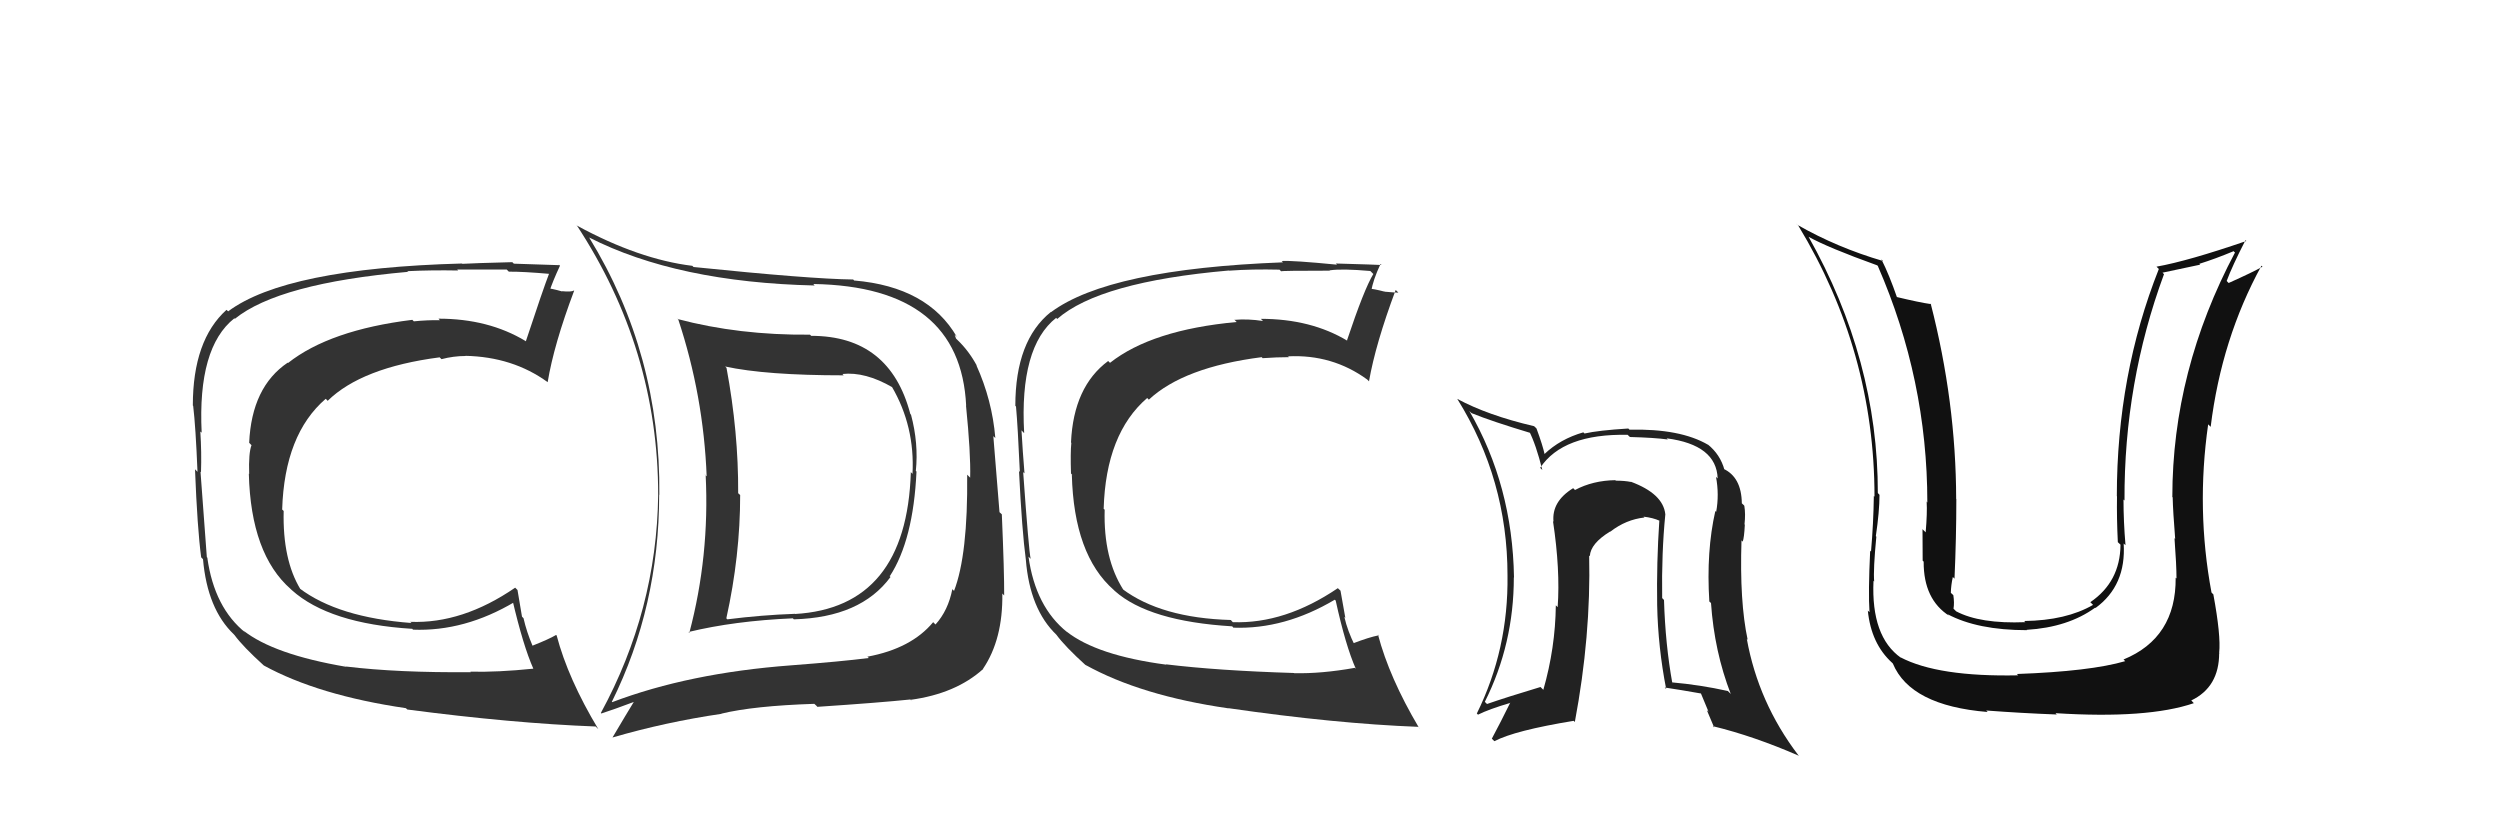 <svg xmlns="http://www.w3.org/2000/svg" width="150" height="50" viewBox="0,0,150,50"><path fill="#333" d="M48.55 20.03L48.59 20.07L48.60 20.08Q44.34 20.12 40.65 19.14L40.61 19.09L40.70 19.18Q42.21 23.74 42.40 28.58L42.24 28.42L42.34 28.51Q42.58 33.36 41.36 37.97L41.38 37.99L41.31 37.92Q44.07 37.25 47.57 37.10L47.60 37.13L47.63 37.16Q51.64 37.05 53.43 34.62L53.33 34.52L53.39 34.57Q54.80 32.40 54.99 28.29L54.95 28.26L54.95 28.26Q55.12 26.60 54.66 24.88L54.62 24.84L54.62 24.84Q53.39 20.15 48.67 20.15ZM36.75 42.15L36.65 42.05L36.71 42.11Q39.55 36.38 39.55 29.68L39.57 29.71L39.56 29.70Q39.65 21.26 35.35 14.25L35.39 14.29L35.35 14.25Q40.63 16.94 48.89 17.13L48.88 17.13L48.80 17.04Q57.63 17.19 57.97 24.35L58.07 24.45L57.96 24.33Q58.25 27.21 58.21 28.66L58.14 28.59L58.03 28.48Q58.08 33.29 57.24 35.46L57.26 35.47L57.14 35.35Q56.89 36.63 56.13 37.47L56.03 37.37L55.99 37.33Q54.68 38.91 52.05 39.40L51.95 39.31L52.13 39.48Q50.48 39.69 47.47 39.92L47.44 39.90L47.47 39.92Q41.34 40.38 36.73 42.13ZM54.58 41.93L54.76 42.11L54.63 41.99Q57.35 41.62 58.99 40.14L59.06 40.20L58.98 40.13Q60.18 38.36 60.14 35.61L60.14 35.61L60.25 35.73Q60.26 34.36 60.11 30.86L59.97 30.73L59.60 26.17L59.72 26.28Q59.53 24.01 58.58 21.91L58.57 21.91L58.61 21.94Q58.13 21.05 57.45 20.40L57.36 20.31L57.28 20.08L57.41 20.21Q55.67 17.21 51.26 16.83L51.27 16.85L51.19 16.77Q48.61 16.74 41.61 16.02L41.57 15.98L41.54 15.95Q38.34 15.56 34.64 13.55L34.56 13.46L34.58 13.48Q39.49 20.94 39.49 29.70L39.46 29.66L39.49 29.70Q39.40 36.62 36.05 42.78L36.07 42.80L36.08 42.81Q36.80 42.58 38.13 42.08L38.12 42.07L38.08 42.03Q37.63 42.76 36.75 44.25L36.80 44.29L36.75 44.25Q39.94 43.32 43.29 42.83L43.24 42.78L43.28 42.82Q45.21 42.35 48.86 42.23L48.99 42.35L49.04 42.41Q52.78 42.16 54.61 41.97ZM54.70 28.38L54.63 28.31L54.65 28.34Q54.39 36.46 47.69 36.84L47.63 36.78L47.69 36.83Q45.70 36.90 43.64 37.16L43.53 37.05L43.58 37.10Q44.41 33.36 44.41 29.70L44.33 29.63L44.29 29.59Q44.31 25.92 43.59 22.07L43.50 21.98L43.51 21.99Q45.94 22.52 50.62 22.52L50.54 22.43L50.54 22.44Q51.91 22.29 53.55 23.24L53.48 23.17L53.51 23.20Q54.90 25.58 54.75 28.43Z"/><path fill="#333" d="M20.68 39.91L20.64 39.88L20.78 40.01Q16.42 39.27 14.60 37.83L14.62 37.85L14.74 37.97Q12.86 36.47 12.44 33.47L12.51 33.54L12.41 33.43Q12.38 33.06 12.03 28.30L12.09 28.36L12.06 28.33Q12.10 27.15 12.02 25.89L12.03 25.90L12.10 25.96Q11.85 20.85 14.06 19.10L13.99 19.02L14.09 19.13Q16.72 17.00 24.49 16.31L24.55 16.37L24.44 16.27Q25.86 16.20 27.49 16.23L27.55 16.29L27.43 16.17Q27.43 16.17 30.40 16.17L30.49 16.26L30.53 16.30Q31.35 16.29 33.07 16.44L33.02 16.40L32.97 16.35Q32.57 17.39 31.55 20.48L31.50 20.43L31.53 20.46Q29.31 19.12 26.31 19.12L26.38 19.20L26.40 19.21Q25.63 19.20 24.83 19.28L24.74 19.19L24.74 19.19Q19.79 19.80 17.28 21.78L17.21 21.72L17.26 21.76Q15.10 23.22 14.95 26.57L14.95 26.57L15.09 26.71Q14.91 27.18 14.95 28.44L15.08 28.57L14.93 28.42Q15.05 33.25 17.45 35.35L17.59 35.49L17.50 35.40Q19.75 37.42 24.73 37.73L24.69 37.68L24.78 37.78Q27.88 37.90 30.89 36.11L30.90 36.13L30.74 35.97Q31.39 38.75 32.00 40.12L32.08 40.20L32.00 40.12Q29.86 40.34 28.22 40.30L28.28 40.36L28.25 40.33Q23.88 40.37 20.75 39.99ZM35.84 43.70L35.71 43.56L35.90 43.75Q34.08 40.72 33.40 38.13L33.37 38.10L33.36 38.10Q32.94 38.35 31.95 38.74L31.86 38.64L31.95 38.74Q31.60 37.92 31.41 37.09L31.32 37.00L31.05 35.40L30.91 35.26Q27.75 37.43 24.63 37.31L24.57 37.26L24.69 37.38Q20.29 37.05 17.97 35.30L18.04 35.37L18.03 35.36Q16.95 33.59 17.02 30.66L16.98 30.62L16.93 30.57Q17.07 26.06 19.54 23.93L19.57 23.95L19.66 24.05Q21.70 22.05 26.38 21.44L26.46 21.52L26.49 21.55Q27.21 21.36 27.93 21.36L27.95 21.38L27.92 21.35Q30.77 21.41 32.86 22.93L32.89 22.96L32.86 22.93Q33.23 20.68 34.45 17.44L34.60 17.60L34.44 17.43Q34.27 17.53 33.72 17.47L33.73 17.48L33.74 17.49Q33.04 17.29 32.77 17.29L32.79 17.30L32.97 17.48Q33.14 16.93 33.60 15.94L33.45 15.80L33.56 15.91Q33.32 15.90 30.83 15.82L30.75 15.74L30.73 15.73Q28.38 15.79 27.73 15.83L27.75 15.84L27.72 15.81Q17.15 16.10 13.69 18.68L13.69 18.68L13.59 18.59Q11.57 20.41 11.57 24.33L11.58 24.34L11.59 24.35Q11.74 25.60 11.85 28.31L11.72 28.18L11.70 28.15Q11.84 31.72 12.07 33.44L12.21 33.58L12.18 33.55Q12.44 36.55 14.04 38.07L14.06 38.10L14.06 38.09Q14.57 38.79 15.83 39.93L15.76 39.87L15.83 39.93Q19.10 41.72 24.35 42.49L24.43 42.56L24.43 42.57Q30.75 43.40 35.74 43.59Z"/><path fill="#222" d="M99.93 30.87L99.89 30.83L99.92 30.86Q99.79 29.62 97.84 28.90L97.96 29.02L97.87 28.92Q97.49 28.84 96.95 28.84L96.83 28.72L96.92 28.81Q95.57 28.83 94.50 29.40L94.48 29.38L94.39 29.29Q93.09 30.09 93.21 31.31L93.24 31.34L93.18 31.27Q93.62 34.19 93.46 36.43L93.28 36.25L93.35 36.32Q93.32 38.88 92.60 41.39L92.50 41.29L92.43 41.22Q90.40 41.83 89.22 42.24L89.16 42.18L89.09 42.11Q90.83 38.64 90.83 34.64L90.86 34.67L90.84 34.65Q90.75 29.12 88.16 24.66L88.23 24.73L88.30 24.79Q89.50 25.28 91.90 26.00L91.80 25.90L91.73 25.83Q92.16 26.67 92.54 28.20L92.54 28.20L92.41 28.07Q93.78 26.01 97.66 26.09L97.75 26.18L97.80 26.22Q99.28 26.26 100.08 26.37L100.07 26.37L100.00 26.30Q102.99 26.69 103.06 28.71L102.94 28.59L102.96 28.61Q103.16 29.68 102.97 30.71L102.91 30.65L102.92 30.66Q102.37 33.08 102.56 36.09L102.56 36.09L102.66 36.18Q102.86 39.09 103.85 41.65L103.82 41.61L103.67 41.46Q102.01 41.09 100.29 40.94L100.40 41.04L100.34 40.99Q99.92 38.66 99.84 36.00L99.77 35.93L99.73 35.88Q99.69 33.18 99.92 30.86ZM99.88 41.25L99.94 41.32L99.88 41.25Q100.82 41.39 102.12 41.62L102.02 41.52L102.51 42.70L102.41 42.61Q102.62 43.11 102.85 43.65L102.79 43.59L102.77 43.57Q105.24 44.17 107.94 45.35L107.93 45.34L107.89 45.30Q105.50 42.15 104.81 38.34L104.71 38.24L104.86 38.39Q104.37 36.11 104.49 32.42L104.56 32.50L104.56 32.50Q104.65 32.28 104.69 31.48L104.60 31.39L104.67 31.46Q104.74 30.84 104.66 30.35L104.63 30.31L104.51 30.20Q104.49 28.62 103.39 28.12L103.30 28.04L103.47 28.20Q103.22 27.27 102.46 26.66L102.42 26.62L102.49 26.69Q100.82 25.71 97.77 25.78L97.66 25.67L97.70 25.71Q95.91 25.82 95.07 26.01L95.08 26.02L95.00 25.94Q93.61 26.34 92.66 27.25L92.64 27.23L92.68 27.27Q92.57 26.74 92.19 25.71L92.09 25.61L92.04 25.57Q89.26 24.92 87.43 23.93L87.54 24.04L87.44 23.94Q90.45 28.77 90.45 34.52L90.55 34.62L90.45 34.52Q90.51 38.96 88.61 42.81L88.58 42.78L88.68 42.88Q89.34 42.55 90.63 42.17L90.58 42.12L90.62 42.15Q90.04 43.33 89.51 44.32L89.65 44.46L89.67 44.47Q90.88 43.83 94.42 43.25L94.48 43.31L94.49 43.32Q95.46 38.16 95.35 33.33L95.42 33.40L95.39 33.37Q95.43 32.61 96.61 31.89L96.58 31.86L96.62 31.90Q97.56 31.17 98.67 31.05L98.70 31.09L98.61 31.00Q99.17 31.06 99.59 31.25L99.61 31.28L99.56 31.23Q99.39 33.75 99.43 36.31L99.48 36.36L99.43 36.31Q99.48 38.83 99.97 41.34Z"/><path fill="#333" d="M70.05 39.96L70.06 39.96L69.98 39.88Q65.81 39.33 63.99 37.89L63.99 37.89L64.03 37.93Q62.13 36.41 61.71 33.40L61.83 33.52L61.84 33.53Q61.73 33.08 61.39 28.32L61.36 28.30L61.47 28.40Q61.36 27.08 61.29 25.82L61.43 25.97L61.45 25.98Q61.16 20.82 63.37 19.07L63.37 19.07L63.43 19.14Q65.97 16.91 73.74 16.23L73.77 16.26L73.75 16.24Q75.13 16.14 76.77 16.18L76.72 16.13L76.87 16.28Q76.83 16.24 79.80 16.24L79.70 16.14L79.79 16.22Q80.51 16.11 82.22 16.26L82.41 16.45L82.40 16.44Q81.85 17.34 80.82 20.42L80.71 20.31L80.85 20.45Q78.66 19.13 75.65 19.13L75.72 19.20L75.78 19.26Q74.87 19.12 74.08 19.19L74.04 19.16L74.20 19.32Q69.11 19.79 66.60 21.77L66.58 21.75L66.49 21.66Q64.41 23.20 64.26 26.55L64.38 26.67L64.28 26.57Q64.22 27.15 64.26 28.41L64.44 28.60L64.31 28.47Q64.43 33.30 66.83 35.40L66.87 35.44L66.89 35.46Q68.94 37.28 73.93 37.58L73.96 37.61L74.00 37.66Q77.08 37.77 80.09 35.98L80.09 35.99L80.14 36.03Q80.74 38.76 81.35 40.13L81.31 40.09L81.29 40.07Q79.28 40.43 77.65 40.39L77.57 40.31L77.64 40.38Q73.08 40.24 69.96 39.86ZM85.19 43.71L85.20 43.71L85.13 43.65Q83.36 40.66 82.68 38.08L82.76 38.15L82.72 38.12Q82.15 38.23 81.16 38.61L81.29 38.75L81.30 38.75Q80.85 37.85 80.66 37.01L80.72 37.07L80.43 35.44L80.27 35.29Q77.10 37.44 73.97 37.33L73.93 37.29L73.85 37.20Q69.66 37.08 67.33 35.33L67.26 35.26L67.41 35.40Q66.20 33.52 66.28 30.59L66.25 30.55L66.22 30.53Q66.35 26.02 68.83 23.88L68.93 23.98L68.93 23.98Q71.02 22.03 75.70 21.43L75.78 21.51L75.77 21.49Q76.61 21.43 77.33 21.43L77.21 21.30L77.29 21.38Q79.94 21.25 82.03 22.77L82.11 22.85L82.14 22.88Q82.53 20.64 83.74 17.40L83.82 17.47L83.90 17.56Q83.63 17.55 83.07 17.50L83.02 17.44L83.08 17.50Q82.40 17.32 82.13 17.32L82.13 17.31L82.28 17.46Q82.37 16.83 82.83 15.84L82.76 15.77L82.89 15.90Q82.64 15.88 80.15 15.81L80.07 15.73L80.22 15.88Q77.55 15.62 76.90 15.66L76.93 15.69L76.98 15.74Q66.53 16.14 63.06 18.73L63.01 18.68L63.05 18.72Q60.92 20.43 60.92 24.35L60.94 24.37L60.96 24.39Q61.07 25.61 61.19 28.31L61.05 28.18L61.14 28.26Q61.32 31.87 61.55 33.58L61.37 33.41L61.55 33.58Q61.79 36.56 63.39 38.09L63.34 38.04L63.38 38.08Q63.90 38.79 65.16 39.93L65.21 39.99L65.12 39.89Q68.45 41.74 73.70 42.50L73.71 42.51L73.70 42.49Q80.11 43.42 85.09 43.61Z"/><path fill="#111" d="M130.53 34.65L130.64 34.76L130.54 34.66Q130.57 38.27 127.41 39.57L127.38 39.53L127.51 39.67Q125.43 40.28 121.01 40.44L121.18 40.60L121.10 40.52Q116.28 40.62 114.03 39.44L114.07 39.48L114.06 39.47Q112.26 38.20 112.41 34.85L112.34 34.77L112.45 34.89Q112.39 34.18 112.58 32.20L112.53 32.15L112.55 32.17Q112.77 30.68 112.77 29.69L112.65 29.56L112.67 29.59Q112.68 21.60 108.50 14.18L108.49 14.18L108.52 14.21Q109.66 14.85 112.63 15.92L112.73 16.01L112.67 15.96Q115.64 22.77 115.64 30.15L115.51 30.02L115.60 30.12Q115.64 30.76 115.54 31.94L115.52 31.92L115.35 31.75Q115.36 33.03 115.36 33.64L115.43 33.71L115.42 33.71Q115.41 35.97 116.97 36.96L116.95 36.95L116.85 36.85Q118.65 37.81 121.62 37.81L121.62 37.81L121.60 37.79Q124.08 37.64 125.71 36.46L125.78 36.53L125.73 36.48Q127.58 35.13 127.42 32.61L127.43 32.62L127.53 32.71Q127.41 31.30 127.41 29.97L127.37 29.93L127.47 30.03Q127.44 22.96 129.84 16.45L129.75 16.36L132.01 15.88L131.96 15.83Q132.92 15.53 134.02 15.07L134.05 15.11L134.10 15.15Q130.34 22.24 130.34 29.82L130.24 29.72L130.36 29.84Q130.38 30.69 130.51 32.33L130.52 32.34L130.47 32.29Q130.59 33.91 130.59 34.71ZM132.62 35.49L132.79 35.66L132.69 35.55Q131.76 30.56 132.49 25.46L132.66 25.63L132.64 25.61Q133.29 20.32 135.69 15.94L135.78 16.04L135.75 16.00Q135.17 16.33 133.72 16.98L133.63 16.89L133.60 16.86Q133.93 15.97 134.73 14.41L134.85 14.53L134.78 14.46Q131.29 15.66 129.39 16.00L129.47 16.08L129.53 16.14Q127.01 22.49 127.01 29.77L127.14 29.89L127.02 29.77Q127.00 31.12 127.07 32.53L127.23 32.68L127.23 32.69Q127.21 34.91 125.42 36.13L125.60 36.31L125.59 36.29Q123.97 37.23 121.45 37.26L121.53 37.34L121.52 37.33Q118.81 37.44 117.37 36.68L117.29 36.60L117.21 36.52Q117.27 36.17 117.20 35.71L117.05 35.57L117.05 35.57Q117.06 35.11 117.17 34.62L117.13 34.58L117.27 34.72Q117.38 32.27 117.38 29.95L117.36 29.93L117.37 29.94Q117.36 24.11 115.84 18.21L115.93 18.30L115.88 18.25Q115.17 18.15 113.76 17.81L113.78 17.82L113.83 17.87Q113.35 16.48 112.89 15.57L112.83 15.50L112.98 15.66Q110.24 14.86 107.84 13.49L107.73 13.38L107.90 13.54Q112.47 21.08 112.47 29.80L112.42 29.75L112.43 29.76Q112.41 31.38 112.26 33.10L112.26 33.09L112.21 33.04Q112.09 35.55 112.17 36.73L112.04 36.61L112.07 36.64Q112.27 38.63 113.53 39.77L113.45 39.69L113.57 39.81Q114.62 42.34 119.26 42.72L119.22 42.68L119.17 42.63Q121.28 42.79 123.41 42.87L123.45 42.92L123.33 42.79Q128.85 43.14 131.63 42.19L131.48 42.03L131.47 42.03Q133.15 41.23 133.15 39.18L133.22 39.25L133.15 39.17Q133.26 38.14 132.80 35.66Z"/></svg>